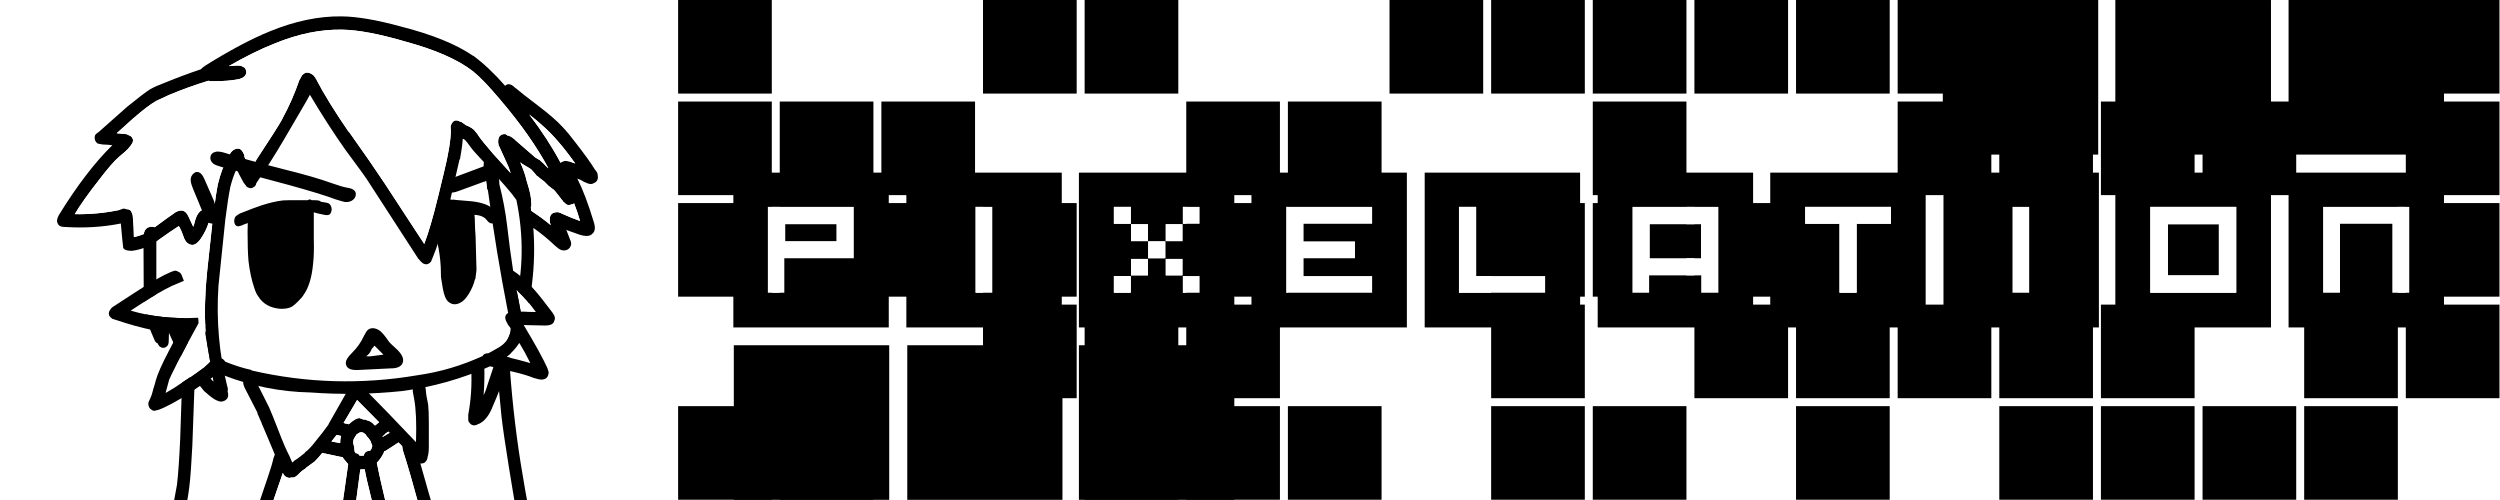 
<svg xmlns="http://www.w3.org/2000/svg" version="1.1" xmlns:xlink="http://www.w3.org/1999/xlink" preserveAspectRatio="none" x="0px" y="0px" width="600px" height="120px" viewBox="0 0 600 120">
<defs>
<filter id="Filter_1" x="-20%" y="-20%" width="140%" height="140%" color-interpolation-filters="sRGB">
<feColorMatrix in="SourceGraphic" type="matrix" values="1 0 0 0 0 0 1 0 0 0 0 0 1 0 0 0 0 0 0.5 0" result="result1"/>
</filter>

<g id="Layer3_0_FILL">
<path fill="#FFFFFF" stroke="none" d="
M 600 120
L 600 0 0 0 0 120 600 120 Z"/>
</g>

<g id="niijiok_0_Layer5_0_FILL">
<path fill="#000000" stroke="none" d="
M 71.55 71
L 71.05 55.85
Q 71.05 55.15 70.8 54.65 70.35 53.75 69.45 53.9 68.1 53.9 68.3 55.85
L 68.9 72.5
Q 69.2 78.5 69.55 81.35
L 69.55 81.4
Q 70 84.95 70.95 89.35 75.5 112.65 76.75 124.5 76.75 125.45 77.25 126 77.45 126.4 78.15 126.55 78.9 126.7 79.35 126.2 79.7 126 79.7 124.8
L 79.7 124.75
Q 77.1 105.1 73.65 88.65 72.45 82.25 72.25 81 71.85 77.65 71.55 71
M 1.9 53.35
Q 1 52.75 0.3 53.8
L 0.2 53.8
Q -0.25 54.35 -0.35 55.2
L -0.35 55.25
Q -1.25 67.8 -3.2 79.05 -4.15 84.9 -6.45 96.65
L -6.45 96.7
Q -9.25 112.9 -10.05 128.3 -10.05 130.2 -8.9 130.35
L -8.8 130.35
Q -7.9 130.45 -7.45 129.75 -7.15 129.25 -7.15 128.2 -6.95 116.3 -3.55 97.2 0.7 72.8 1.45 66.05
L 2.5 55.15
Q 2.7 53.8 1.95 53.4
L 1.9 53.35 Z"/>
</g>

<g id="niijiok_0_Layer4_0_FILL">
<path fill="#000000" stroke="none" d="
M 31.7 59.8
Q 31.65 59.8 31.55 59.85 26.35 65.1 20.1 71.7 19.9 65.5 20.5 62.3
L 20.8 60.65
Q 20.8 60.55 20.8 60.5 20.8 59.7 20.6 59.35 20.45 58.9 20.15 58.7 19.8 58.4 19.25 58.55 18.15 58.55 17.95 60.35
L 17.95 60.4
Q 17.9 61.4 17.45 63.5
L 17.45 63.55
Q 17.3 64.8 17.3 67.35
L 17.3 72.7
Q 17.3 74.25 17.6 75
L 17.55 74.95
Q 17.8 76.25 18.8 76.35
L 18.85 76.35
Q 19 76.35 19.15 76.35 15.45 89.5 12.2 100 8.9 110.05 6.15 115.05
L 6.2 115.05
Q 4.6 117.8 1.4 123.05 1.35 123.05 1.35 123.15 0.55 124.45 1.25 125.15 1.55 125.7 2.7 125.7
L 14.4 126.35
Q 16.3 126.45 16.95 125.65 17.75 125.7 18.7 125.85 19.95 126 22.55 126.2 25.75 126.7 32 128.15 37.7 129.25 41.95 128.35 44 127.85 46.25 126.7 46.299 126.7 46.3 126.75
L 46.3 126.7
Q 47 127.6 47.7 127.35 47.9 127.35 48.2 127.35 55.7 127.8 65.5 125.45
L 65.45 125.45
Q 66 125.35 66.25 125.15 66.5 125.1 66.75 124.95
L 70.45 123
Q 71.25 122.5 71.4 122 71.75 121.6 71.35 120.55
L 71.25 120.5
Q 69.55 116.45 64.9 108.55 60.35 100.95 58.55 96.7 57.8 94.95 55.75 89.15
L 52.35 79.1
Q 51.4 76.25 51.25 75.45
L 51.25 75.35
Q 51.05 74.75 50.9 74.4
L 52.85 69.75
Q 53.9 67.35 53.95 67.1
L 53.95 67.15 54.75 65.3 54.65 65.35
Q 56.6 61.6 57.5 59.8 57.8 59.15 57.8 58.7 57.8 57.75 57.15 57.5
L 57.1 57.45 57 57.45
Q 56.2 56.95 55.55 57.7 55.35 57.85 55 58.45 54.95 58.45 54.95 58.55
L 52.15 64.1
Q 51.45 65.7 50 69.45 48.7 72.85 47.75 74.65
L 47.1 76.15
Q 46.6 75.65 45.9 75.25 44.7 74.3 44.35 74.05
L 44.35 73.95
Q 43.25 73.15 42.05 71.55 40.4 69.55 39.15 67.8
L 39.2 67.8 35 60.4
Q 34.65 59.45 34.1 59.25 33.1 58.55 32.4 59.3
L 31.7 59.8
M 29.15 68
L 29 68.05 28.15 67.35
Q 30.55 64.95 32.95 62.5
L 35.9 67.5 35.25 67.7 35.25 67.65
Q 35 67.7 34.75 67.8
L 34.7 67.7 34.65 67.7
Q 34 67.1 33.4 66.75 32.9 66.45 32.4 66.45 32.25 66.45 32.2 66.55 31.85 66.6 31.65 66.75
L 31.55 66.75
Q 31.35 66.8 31 66.8 30.95 66.8 30.9 66.9 29.85 67.1 29.15 68
M 23.95 71.75
Q 24.05 71.9 24.35 72.05
L 26.65 73.55
Q 26.8 73.65 27 73.65 27.1 73.95 27.25 74.3
L 27.25 74.25
Q 27.75 75.25 28.65 76.2 27.4 82.55 23.8 96.35
L 21.35 105.25 21.3 105.25
Q 21.3 105.35 21.3 105.4 21.15 105.4 21 105.55
L 20.95 105.55
Q 20.25 106.05 20.45 107.15 20.45 107.3 20.6 107.35
L 21.05 108.1 21.05 108.2 21.3 108.75
Q 21.3 108.8 21.35 108.9
L 25.25 115.75 25.2 115.75
Q 26.5 118.2 27.05 119.7 27.2 120.35 27.45 120.75
L 27.55 120.75 27.55 120.85
Q 27.9 121.45 28.7 121.65 28.8 121.65 28.85 121.65 29.85 121.65 30.1 121.2 31.25 120.75 32.4 119.5
L 32.4 119.45
Q 33.6 117.8 34.3 117.1
L 34.3 117
Q 34.55 116.65 36.1 115.4
L 41.3 110.9 41.3 110.8
Q 41.85 110.25 42 109.85 42.05 109.65 42.05 109.45 42.15 108.95 41.85 108.25 37.9 96.35 36.8 89.85
L 34.9 76.5
Q 35.6 75.7 35.95 75.25 35.95 75.15 36 75.15
L 36.1 74.95
Q 36.3 74.95 36.6 74.9
L 40.55 74.05
Q 41.5 75.25 42.35 76.05
L 42.4 76.05
Q 42.85 76.4 44.1 77.3
L 44.15 77.4
Q 45.05 77.95 45.55 78.5 46.5 79.6 47.3 79.4 47.9 79.7 48.7 79.1 48.75 79.1 48.75 79.05 49 78.85 49.15 78.4
L 53.15 90.05
Q 54.65 94.75 56.1 98.15 57.85 102.15 62.3 109.55 66.6 116.85 68.35 120.85
L 65.5 122.35 65.45 122.45
Q 65.3 122.5 65.15 122.55 64.75 122.55 64.3 122.8
L 64.4 122.8
Q 56.9 124.85 48.9 124.6 48.95 124.25 48.9 123.95 48.8 123.4 48.4 123.15
L 47.35 116.6
Q 47 114.15 46.85 111.3
L 46.3 102.4
Q 46.3 100.95 45.35 100.8 44.5 100.4 43.75 101.45 43.65 101.5 43.65 101.65 43.55 101.9 43.55 102.9
L 43.55 102.95 44.25 113.65
Q 44.25 114.95 44.45 116.1
L 44.7 117.55
Q 45.25 120.2 45.75 123.7 42.55 125.55 38.95 125.9 36.6 126.05 30.3 124.85 23.95 123.55 16.75 122.65 17.3 118.9 17.8 114.25 18.45 107.65 18.8 105.75
L 18.8 105.7 19.05 103.45 19.05 103.4
Q 19.05 102.75 18.8 102.2 18.5 101.6 18.1 101.45 17.65 101.25 17.1 101.5 16.35 101.65 16.15 103.05
L 13.9 122.65 13.9 123.05
Q 13.7 123.25 13.7 123.55 8.75 123.35 4.75 123 10.8 113.8 15.35 99.5 16.7 95.25 19.15 86.65 21.5 78 22.9 73.7 23.1 73.05 23.1 72.6 23.5 72.15 23.95 71.75
M 26.85 69.95
L 27.4 70.45 27.35 70.55 25.85 69.65
Q 26 69.55 26.15 69.4 26.7 69.8 26.8 69.85
L 26.85 69.95
M 29.65 72.45
L 29.95 71.7 29.9 71.7
Q 30.25 71 30.9 70.35 30.9 70.3 30.95 70.2 31.1 69.95 31.45 69.75
L 31.35 69.8
Q 31.85 69.4 32.4 69.6 32.7 69.75 33.05 70 33.5 70.65 33.75 71.2
L 33.75 71.25
Q 33.8 71.55 33.8 71.7
L 33.85 71.7 33.65 72.5
Q 33.6 72.6 33.6 72.65
L 33.5 73.7
Q 33.45 73.85 33.25 74.1 32.7 74.1 32.4 74.65
L 32.25 74.65
Q 31.8 74.65 31.5 74.65 31.35 73.95 30.9 73.75 30.9 73.7 30.8 73.7 30.4 73.55 30.1 73.55 29.65 73 29.65 72.45
M 37.35 70.15
L 37.4 70.1
Q 37.85 70.7 38.55 71.55
L 36.65 71.9
Q 36.65 71.05 36.45 70.35
L 37.2 70.15
Q 37.25 70.15 37.35 70.15
M 30.75 80.25
Q 31.1 78.75 31.3 77.6 31.8 77.65 32.25 77.65 32.55 80 33.25 85.15
L 33.6 87.2
Q 34.15 91.5 34.9 94.95 35.55 97.8 37.9 105.2
L 39.1 109
Q 38.25 109.9 36.45 111.4
L 36.45 111.45
Q 34.4 113.05 33.5 113.95
L 29.4 118.05
Q 28.65 116.25 28.1 115.25 27.1 113.2 25.4 110.25
L 23.6 107.3
Q 23.8 106.95 23.95 106.35
L 23.95 106.45
Q 27.25 94.95 30.75 80.25 Z"/>

<path fill="#FFFFFF" stroke="none" d="
M 31.3 77.6
Q 31.1 78.75 30.75 80.25 27.25 94.95 23.95 106.45
L 23.95 106.35
Q 23.8 106.95 23.6 107.3
L 25.4 110.25
Q 27.1 113.2 28.1 115.25 28.65 116.25 29.4 118.05
L 33.5 113.95
Q 34.4 113.05 36.45 111.45
L 36.45 111.4
Q 38.25 109.9 39.1 109
L 37.9 105.2
Q 35.55 97.8 34.9 94.95 34.15 91.5 33.6 87.2
L 33.25 85.15
Q 32.55 80 32.25 77.65 31.8 77.65 31.3 77.6
M 37.4 70.1
L 37.35 70.15
Q 37.25 70.15 37.2 70.15
L 36.45 70.35
Q 36.65 71.05 36.65 71.9
L 38.55 71.55
Q 37.85 70.7 37.4 70.1
M 29.95 71.7
L 29.65 72.45
Q 29.65 73 30.1 73.55 30.4 73.55 30.8 73.7 30.9 73.7 30.9 73.75 31.35 73.95 31.5 74.65 31.8 74.65 32.25 74.65
L 32.4 74.65
Q 32.7 74.1 33.25 74.1 33.45 73.85 33.5 73.7
L 33.6 72.65
Q 33.6 72.6 33.65 72.5
L 33.85 71.7 33.8 71.7
Q 33.8 71.55 33.75 71.25
L 33.75 71.2
Q 33.5 70.65 33.05 70 32.7 69.75 32.4 69.6 31.85 69.4 31.35 69.8
L 31.45 69.75
Q 31.1 69.95 30.95 70.2 30.9 70.3 30.9 70.35 30.25 71 29.9 71.7
L 29.95 71.7
M 27.4 70.45
L 26.85 69.95 26.8 69.85
Q 26.7 69.8 26.15 69.4 26 69.55 25.85 69.65
L 27.35 70.55 27.4 70.45
M 24.35 72.05
Q 24.05 71.9 23.95 71.75 23.5 72.15 23.1 72.6 23.1 73.05 22.9 73.7 21.5 78 19.15 86.65 16.7 95.25 15.35 99.5 10.8 113.8 4.75 123 8.75 123.35 13.7 123.55 13.7 123.25 13.9 123.05
L 13.9 122.65 16.15 103.05
Q 16.35 101.65 17.1 101.5 17.65 101.25 18.1 101.45 18.5 101.6 18.8 102.2 19.05 102.75 19.05 103.4
L 19.05 103.45 18.8 105.7 18.8 105.75
Q 18.45 107.65 17.8 114.25 17.3 118.9 16.75 122.65 23.95 123.55 30.3 124.85 36.6 126.05 38.95 125.9 42.55 125.55 45.75 123.7 45.25 120.2 44.7 117.55
L 44.45 116.1
Q 44.25 114.95 44.25 113.65
L 43.55 102.95 43.55 102.9
Q 43.55 101.9 43.65 101.65 43.65 101.5 43.75 101.45 44.5 100.4 45.35 100.8 46.3 100.95 46.3 102.4
L 46.85 111.3
Q 47 114.15 47.35 116.6
L 48.4 123.15
Q 48.8 123.4 48.9 123.95 48.95 124.25 48.9 124.6 56.9 124.85 64.4 122.8
L 64.3 122.8
Q 64.75 122.55 65.15 122.55 65.3 122.5 65.45 122.45
L 65.5 122.35 68.35 120.85
Q 66.6 116.85 62.3 109.55 57.85 102.15 56.1 98.15 54.65 94.75 53.15 90.05
L 49.15 78.4
Q 49 78.85 48.75 79.05 48.75 79.1 48.7 79.1 47.9 79.7 47.3 79.4 46.5 79.6 45.55 78.5 45.05 77.95 44.15 77.4
L 44.1 77.3
Q 42.85 76.4 42.4 76.05
L 42.35 76.05
Q 41.5 75.25 40.55 74.05
L 36.6 74.9
Q 36.3 74.95 36.1 74.95
L 36 75.15
Q 35.95 75.15 35.95 75.25 35.6 75.7 34.9 76.5
L 36.8 89.85
Q 37.9 96.35 41.85 108.25 42.15 108.95 42.05 109.45 42.05 109.65 42 109.85 41.85 110.25 41.3 110.8
L 41.3 110.9 36.1 115.4
Q 34.55 116.65 34.3 117
L 34.3 117.1
Q 33.6 117.8 32.4 119.45
L 32.4 119.5
Q 31.25 120.75 30.1 121.2 29.85 121.65 28.85 121.65 28.8 121.65 28.7 121.65 27.9 121.45 27.55 120.85
L 27.55 120.75 27.45 120.75
Q 27.2 120.35 27.05 119.7 26.5 118.2 25.2 115.75
L 25.25 115.75 21.35 108.9
Q 21.3 108.8 21.3 108.75
L 21.05 108.2 21.05 108.1 20.6 107.35
Q 20.45 107.3 20.45 107.15 20.25 106.05 20.95 105.55
L 21 105.55
Q 21.15 105.4 21.3 105.4 21.3 105.35 21.3 105.25
L 21.35 105.25 23.8 96.35
Q 27.4 82.55 28.65 76.2 27.75 75.25 27.25 74.25
L 27.25 74.3
Q 27.1 73.95 27 73.65 26.8 73.65 26.65 73.55
L 24.35 72.05
M 29 68.05
L 29.15 68
Q 29.85 67.1 30.9 66.9 30.95 66.8 31 66.8 31.35 66.8 31.55 66.75
L 31.65 66.75
Q 31.85 66.6 32.2 66.55 32.25 66.45 32.4 66.45 32.9 66.45 33.4 66.75 34 67.1 34.65 67.7
L 34.7 67.7 34.75 67.8
Q 35 67.7 35.25 67.65
L 35.25 67.7 35.9 67.5 32.95 62.5
Q 30.55 64.95 28.15 67.35
L 29 68.05 Z"/>
</g>

<g id="niijiok_0_Layer3_0_FILL">
<path fill="#000000" stroke="none" d="
M 42.15 111.25
L 42.15 111.15 38.1 111.95
Q 38.05 111.95 37.95 112
L 32.9 114.1
Q 32.35 114.35 31.9 114.6 31.45 114.3 30.65 114.25
L 28.95 114.25
Q 28.65 114.25 28.45 114.25 25.75 113 24.25 112.2
L 24.35 112.2
Q 22.8 111.15 22 110.95 21.4 110.75 19.4 110.75
L 19.35 110.75
Q 17.8 111.05 17.8 111.8 17.65 112.15 18 113.1
L 19 122.15 19 122.25
Q 19.15 123.25 19.55 123.85
L 19.6 123.9
Q 20.3 124.75 21.65 124.75 22.2 124.75 23 124.5
L 22.95 124.6
Q 22.65 124.85 22.65 125.55 22.65 125.65 22.65 125.7
L 22.75 126.1
Q 22.8 126.35 23 126.55
L 23.3 126.75 23.35 126.8
Q 23.45 126.9 23.6 126.95
L 24.15 127.3
Q 24.2 127.3 24.25 127.35 25.2 127.65 26.2 127.8
L 28.8 128.3
Q 28.85 128.3 28.95 128.3
L 30.1 128.3
Q 30.3 128.3 30.6 128.3
L 31.65 128.3
Q 31.7 128.3 31.8 128.3
L 33.75 127.95
Q 34.3 128.35 35.2 127.85 35.9 127.45 35.9 126.55 35.9 126.45 35.9 126.4
L 35.75 125.9
Q 36.7 126.4 37.6 126.75
L 39.45 127.3 39.5 127.3
Q 40.6 127.6 43.65 127.45
L 43.75 127.45
Q 44.6 127.45 45 127.1
L 45.05 127.1
Q 45.6 126.6 45.85 125.55
L 46.15 123.55
Q 46.25 123 46.25 120.5
L 46.1 117.65
Q 45.9 115.25 45 112.55 44.9 112.55 44.9 112.5 44.5 111.6 44.3 111.5 43.55 110.8 42.15 111.25
M 42.65 114.25
L 42.55 114.15 43.3 118.45
Q 43.65 122.25 43.1 124.65 41.25 125 38.1 123.9
L 36 123
Q 35.4 122.55 33.8 121.4
L 33.45 121
Q 33.5 120.75 33.5 120.65 33.85 118.7 33.5 116.95 33.8 116.75 34.2 116.65
L 34.3 116.6 36.8 115.55 36.8 115.6
Q 38.55 114.95 38.95 114.8 39.9 114.5 42.3 114 42.4 113.981 42.4 113.9 42.5 113.95 42.55 114
L 42.65 114.25
M 26.35 116.6
L 26.5 116.8
Q 25.95 118.1 26.1 119.95
L 26.1 120.05
Q 24.6 120.75 23.95 121.1
L 24 121.1
Q 22.75 121.6 21.85 121.9
L 21.05 116.25
Q 20.95 114.95 20.85 113.6 21.05 113.6 21.35 113.75 21.65 113.8 22.4 114.3 24.15 115.4 26.1 116.2 26.15 116.4 26.3 116.55
L 26.35 116.6
M 29.2 117.8
Q 29.3 117.8 29.4 117.85 30.25 118.05 30.65 117.7
L 30.65 117.65
Q 30.75 117.55 30.8 117.55 30.8 117.45 30.8 117.35
L 30.8 117.2 30.9 117.2
Q 31.05 117.2 30.95 117.15
L 30.75 117.2 30.65 117.2
Q 30.45 117.15 30.3 117.1
L 31.3 116.3
Q 31.3 116.55 31.3 116.75
L 31.3 116.8
Q 31.9 116.6 33.1 116.2
L 31.25 117
Q 31.15 117.3 30.8 117.55 30.95 118.6 30.8 119.7 30.2 119.65 29.75 120.05 29.55 120 29.5 120
L 28.85 119.7
Q 28.8 118.7 29.15 117.7
L 29.2 117.8
M 31.8 124.3
L 31.9 123.75
Q 32.25 124.45 32.55 125.2
L 31.7 125.45
Q 31.7 124.95 31.8 124.3
M 28.95 126.05
L 28.65 126.4 28.25 125.3 28.95 125.45
Q 28.85 125.7 28.85 126.05
L 28.95 126.05 Z"/>

<path fill="#FFFFFF" stroke="none" d="
M 28.65 126.4
L 28.95 126.05 28.85 126.05
Q 28.85 125.7 28.95 125.45
L 28.25 125.3 28.65 126.4
M 31.9 123.75
L 31.8 124.3
Q 31.7 124.95 31.7 125.45
L 32.55 125.2
Q 32.25 124.45 31.9 123.75
M 29.4 117.85
Q 29.3 117.8 29.2 117.8
L 29.15 117.7
Q 28.8 118.7 28.85 119.7
L 29.5 120
Q 29.55 120 29.75 120.05 30.2 119.65 30.8 119.7 30.95 118.6 30.8 117.55 30.75 117.55 30.65 117.65
L 30.65 117.7
Q 30.25 118.05 29.4 117.85
M 26.5 116.8
L 26.35 116.6 26.3 116.55
Q 26.15 116.4 26.1 116.2 24.15 115.4 22.4 114.3 21.65 113.8 21.35 113.75 21.05 113.6 20.85 113.6 20.95 114.95 21.05 116.25
L 21.85 121.9
Q 22.75 121.6 24 121.1
L 23.95 121.1
Q 24.6 120.75 26.1 120.05
L 26.1 119.95
Q 25.95 118.1 26.5 116.8
M 42.55 114.15
L 42.65 114.25 42.55 114
Q 42.5 113.95 42.4 113.9 42.4 113.981 42.3 114 39.9 114.5 38.95 114.8 38.55 114.95 36.8 115.6
L 36.8 115.55 34.3 116.6 34.2 116.65
Q 33.8 116.75 33.5 116.95 33.85 118.7 33.5 120.65 33.5 120.75 33.45 121
L 33.8 121.4
Q 35.4 122.55 36 123
L 38.1 123.9
Q 41.25 125 43.1 124.65 43.65 122.25 43.3 118.45
L 42.55 114.15 Z"/>
</g>

<g id="niijiok_0_Layer2_0_FILL">
<path fill="#000000" stroke="none" d="
M 7.65 -12.6
L 7.6 -12.6
Q 4.25 -10.15 0.65 -6.05 -0.25 -6.95 -1.6 -5.55
L -1.65 -5.55
Q -2.85 -4.5 -6.75 -1.55 -10.15 1.05 -11.8 2.85 -13.15 4.25 -14.6 6.2 -17.65 10.1 -18.95 12.25 -19.55 12.85 -19.55 13.5 -19.75 14.8 -18.65 15.2 -18 15.65 -16.7 14.95
L -16.6 14.95
Q -15.9 14.45 -15.1 14.2 -16.9 17.75 -18.65 23.55 -19.3 25.45 -18.4 26.2 -17.65 27.1 -15.5 26.4
L -12.7 25.4 -13.4 27.2 -13.4 27.25
Q -14.05 28.45 -13.5 29.15
L -13.5 29.2
Q -12.8 30.15 -11.45 29.75
L -11.55 29.75
Q -11 29.55 -10.2 28.8 -8 26.7 -5.5 24.95 -6.4 37.05 -2.65 48.75
L -2.7 48.65
Q -2.5 49.45 -2.1 49.85 -2.1 49.9 -2 49.9 -2 50 -1.95 50 -1.5 50.45 -1.05 50.55 0.55 57.55 3.3 63.75 4.45 66.8 6.35 67.7
L 6.4 67.7
Q 6.7 67.85 6.95 67.95 7.05 68 7.15 68 8.05 68.2 8.65 67.15 8.7 66.95 8.7 66.8
L 8.7 65.85
Q 8.7 65.75 8.7 65.7 7.8 60.85 8.05 55.95
L 8.05 55.9
Q 8.05 54.7 7.8 54.3
L 7.8 54.35
Q 7.5 53.75 6.8 53.6 6.05 53.35 5.55 54 5.5 54.1 5.5 54.25
L 5.3 54.85
Q 5.2 54.9 5.2 55.05 5.1 58.25 5.35 61.45 4.8 60.35 4.4 58.9 3.05 55 2.15 51.8 2.1 51.6 1.95 51.45
L 1.4 50.95 0.65 50.05
Q 0.65 50 0.55 50 0.2 49.65 0.15 49.45
L 0.15 49.35 -0.5 47.85 -0.5 47.95 -0.75 46.8 -0.75 46.85
Q -0.95 45.35 -0.75 44
L -0.5 42.55
Q -0.4 42.2 -0.55 42 -0.75 41.8 -1.05 41.7 -1.3 41.65 -1.5 41.8 -4.25 30.5 -1.8 18.85 -0.95 17.6 0.55 15.9
L 5 10.9
Q 7.6 8.15 8.05 7.5 9.05 6.1 9.45 5.7
L 9.55 5.7
Q 9.6 5.55 9.9 5.5 10 7.25 10.5 9.95
L 10.6 10 13 20.45
Q 15.05 28.15 16.55 31.65 16.65 31.7 16.65 31.85 16.7 32.2 16.95 32.45 17.6 33.1 18.35 32.8 18.85 32.6 19.5 31.75
L 19.55 31.75 30.4 15
Q 31 13.95 35.55 7.85 39.55 2.15 43.25 -4.1 43.6 -3.4 44.1 -2.55
L 48.95 5.75
Q 51.75 10.5 54.75 14.9 54.8 15 54.95 15.2 55 15.8 55.55 16.05 56.1 16.55 57 16 57.1 15.85 57.15 15.8
L 57.65 15.15 57.7 15.1
Q 58.7 13.3 59.25 12.1 60.1 13.9 60.7 16.35
L 60.65 16.25
Q 61.1 18.4 61.7 23.1
L 63.2 37.6
Q 63.95 48.95 61.25 59.65 61.2 59.65 61.2 59.7 61.1 60.3 61.2 60.7
L 61.2 60.75
Q 61.1 60.9 61.1 61.05
L 61.1 61.2
Q 61 61.95 61.45 62.35 61.75 62.7 62.5 62.85
L 62.6 62.85
Q 63.15 62.85 64.05 62.35 65.15 61.65 66.2 60.65
L 66.25 60.65 67.3 59.35
Q 70 56.05 71.9 52.2
L 73.1 49.85
Q 73.55 48.8 74 47.85 74 48.65 74.05 49.65 74.05 50.6 74.6 50.9 75.05 51.25 75.65 51.05 75.7 50.95 75.85 50.95 76.05 50.8 76.15 50.7 76.35 50.35 76.55 50.05
L 76.65 50.05
Q 76.7 50 76.75 50 76.9 49.85 77.05 49.65 79 45.35 79.15 43.05
L 79.5 40.1 79.55 29.35
Q 80.85 29.8 82.05 29.95
L 82.1 29.95
Q 83.35 29.95 83.8 29.55 84 29.35 84 29.15 84.15 27.95 84.5 24
L 84.55 24
Q 90.3 25.15 96.65 24.75
L 96.7 24.75
Q 98.05 24.75 98.3 23.9 98.65 23.35 98.05 22.2 92.15 12.6 86.35 6.9 87.2 6.8 88.45 6.75
L 88.5 6.75 89.3 6.6
Q 89.4 6.6 89.55 6.55 90.3 6 90.2 5.15 90.2 4.6 89.7 4.3 89.55 4.15 89.35 4.05
L 83.15 -1.45
Q 79.4 -4.5 78.1 -5.3 76.75 -6.05 74.95 -6.7 70.8 -8.4 67.05 -9.65 66.75 -10 66.2 -10.35
L 66.25 -10.35
Q 58 -15.5 51.95 -17.95 43.75 -21.3 36.35 -21.2 31.3 -21.15 23.45 -19 13.2 -16.4 7.65 -12.6
M 1.75 -3.05
Q 5.45 -7.45 7.65 -9.2 12.5 -13 22.4 -15.7 30.95 -18.2 36.15 -18.3 43.2 -18.45 50.9 -15.3 55.54 -13.472 60.95 -10.35 60.288 -10.378 59.55 -10.45 58.35 -10.55 57.85 -10.2 57.3 -10 57.15 -9.3 57.05 -8.65 57.45 -8.2 57.9 -7.65 59.05 -7.45 61.05 -7.05 64.45 -7.05 65.009 -7.05 65.4 -7.15 69.782 -5.811 74 -4.05
L 76.9 -2.7 76.85 -2.7
Q 78.5 -1.8 81.85 1.1
L 85.4 4.3 83.7 4.45
Q 83 4.5 82.75 4.75 82.35 4.85 82.05 5.2
L 82.05 5.3
Q 81.5 5.9 82.35 7 82.8 7.65 83.6 8.35 84 8.7 84.9 9.45 86.5 10.85 89.2 14.4 92.85 19.05 94.55 21.95 89.7 22.05 84.85 21.05 84.7 20.95 84.55 20.85
L 84.55 20.95
Q 84.05 20.65 83.8 20.7 83.5 20.7 83.35 20.85 82.8 20.85 82.55 21.05 82.2 21.15 81.9 22.25
L 81.9 22.3
Q 81.65 24.95 81.65 26.95 80.6 26.75 79.5 26.3 79.35 25.5 79.05 25.25
L 79 25.15
Q 78.5 24.7 77.8 24.7 77.4 24.7 77.1 24.8 74.2 22.65 72.65 21.6
L 72.6 21.55
Q 71.5 20.95 70.85 21.25
L 70.8 21.25
Q 70.15 21.55 69.75 22.45
L 68.7 24.7
Q 68.5 24.25 68.35 23.55 67.8 21.4 66.55 20.95 65.55 20.5 64.45 21 64.3 21.05 64.2 21.15 63.75 17.5 63.35 15.5 62.45 11.75 60.9 9.1
L 60.9 9.2
Q 60.45 8.2 59.75 7.85 58.55 7.3 58 8.25 57.9 8.25 57.9 8.4 57.85 8.4 57.85 8.5 57.65 8.75 57.5 9.3
L 57.6 9.25
Q 57.3 10.1 56.45 11.55 56.35 11.75 56.2 11.95
L 54.95 10.2 55 10.2
Q 50.35 3.15 49.3 1.25
L 49.3 1.2
Q 47.1 -2.8 45.55 -7.3
L 45.5 -7.35 45.05 -8.2
Q 45 -8.35 44.9 -8.4 44.25 -9.1 43.55 -8.9 43.2 -8.85 42.75 -8.55 42.4 -8.4 41.85 -7.45 41.8 -7.45 41.8 -7.35 39.3 -2.55 34.75 4.05
L 34.75 3.95
Q 29.5 11.35 27 15.15
L 18.3 28.45
Q 16.9 24.8 15.25 18
L 14.05 13.05
Q 12.5 6.8 12.5 3.6
L 12.5 3.55
Q 12.65 2.9 12.4 2.35 11.85 1.2 10.85 1.6
L 10.8 1.6
Q 10.65 1.6 10.6 1.75
L 10.5 1.75
Q 10.35 1.75 10.25 1.8 9.75 2.15 9.45 2.35 9.4 2.35 9.4 2.45 8.05 3 7.6 3.45 7.5 3.45 7.45 3.55
L 6.6 4.6 6.6 4.65
Q 5.65 6.05 3.3 8.75
L -0.55 13
Q -0.35 12.3 0 11.45
L 1.95 7.15 2 7.15
Q 2.25 6.4 2.15 5.75
L 2.15 5.7
Q 2 5 1.7 4.8 1.25 4.4 0.55 4.5 0.5 4.5 0.45 4.6 0.2 4.65 0.15 4.8 -0.15 4.8 -0.4 4.95 -0.6 5 -1.45 5.65
L -1.45 5.7 -5.95 9.6 -6.8 10.1
Q -6.9 10.1 -6.9 10.15 -7.5 10.65 -8.55 11.75
L -8.8 11.95
Q -4.95 4.8 1.75 -3.05
M -3.1 11
Q -2.85 10.75 -2.65 10.65 -3.7 13.05 -4 14.55
L -4.45 16.05
Q -5.05 18.15 -5.05 19.4 -5.15 20 -4.95 20.5 -5 20.85 -5.05 21.25 -5.2 21.25 -5.3 21.4 -7.45 22.8 -9.3 24.35 -9.1 23.8 -9.1 23.55 -8.9 21.75 -10.35 21.55 -11 21.4 -11.75 21.85 -13.75 22.75 -15.7 23.45 -15.1 21.4 -14.4 19.6 -14.2 19.75 -13.9 19.8 -13.6 19.95 -13.25 19.95 -13.2 19.95 -13.05 19.95 -12.7 19.9 -12 19.2 -11.95 19.2 -11.95 19.1
L -10.65 17.45
Q -10.2 16.8 -9.8 16.5
L -9.75 16.5 -8.75 15.7
Q -8.7 15.7 -8.7 15.65
L -7.85 14.8
Q -6.8 14.05 -6.4 13.65
L -6.3 13.65
Q -5.5 12.65 -5 12.15 -4.65 11.9 -3.1 11
M -7.35 2.5
Q -6.4 1.6 -4.6 0.2 -8.75 5.65 -11.45 10.75 -11.75 10.45 -12.25 10.35 -12.3 10.3 -12.45 10.3 -12.6 10.3 -13.4 10.45 -13.5 10.45 -13.5 10.5
L -14.65 10.9
Q -10.7 5.35 -7.35 2.5
M 65.15 23.9
L 65.35 23.85
Q 65.9 25.6 67.05 27.3 68.35 29.15 69.55 28.5 70.25 28.25 70.7 27.2 71.35 25.3 71.85 24.55 73.5 25.6 76.3 27.6
L 76.35 27.65
Q 76.5 27.75 76.7 27.9
L 76.7 39.4
Q 76.7 39.5 76.7 39.55 76.15 38.95 75.45 39.05 75.4 39.05 75.4 39.15 74.95 39.2 74.75 39.55 74.25 39.85 73.8 41.1 73.15 42.85 71.05 47.4 68.9 52 67.75 53.95 67.4 54.45 65.2 57.35 64.75 58 64.3 58.45 65.5 53.4 65.9 49 66.35 44.35 66 38.65 65.8 35.1 65 28.25
L 64.55 24.05
Q 64.75 24.05 65 24 65.1 24 65.15 23.9 Z"/>

<path fill="#FFFFFF" stroke="none" d="
M 65.35 23.85
L 65.15 23.9
Q 65.1 24 65 24 64.75 24.05 64.55 24.05
L 65 28.25
Q 65.8 35.1 66 38.65 66.35 44.35 65.9 49 65.5 53.4 64.3 58.45 64.75 58 65.2 57.35 67.4 54.45 67.75 53.95 68.9 52 71.05 47.4 73.15 42.85 73.8 41.1 74.25 39.85 74.75 39.55 74.95 39.2 75.4 39.15 75.4 39.05 75.45 39.05 76.15 38.95 76.7 39.55 76.7 39.5 76.7 39.4
L 76.7 27.9
Q 76.5 27.75 76.35 27.65
L 76.3 27.6
Q 73.5 25.6 71.85 24.55 71.35 25.3 70.7 27.2 70.25 28.25 69.55 28.5 68.35 29.15 67.05 27.3 65.9 25.6 65.35 23.85
M -4.6 0.2
Q -6.4 1.6 -7.35 2.5 -10.7 5.35 -14.65 10.9
L -13.5 10.5
Q -13.5 10.45 -13.4 10.45 -12.6 10.3 -12.45 10.3 -12.3 10.3 -12.25 10.35 -11.75 10.45 -11.45 10.75 -8.75 5.65 -4.6 0.2
M -2.65 10.65
Q -2.85 10.75 -3.1 11 -4.65 11.9 -5 12.15 -5.5 12.65 -6.3 13.65
L -6.4 13.65
Q -6.8 14.05 -7.85 14.8
L -8.7 15.65
Q -8.7 15.7 -8.75 15.7
L -9.75 16.5 -9.8 16.5
Q -10.2 16.8 -10.65 17.45
L -11.95 19.1
Q -11.95 19.2 -12 19.2 -12.7 19.9 -13.05 19.95 -13.2 19.95 -13.25 19.95 -13.6 19.95 -13.9 19.8 -14.2 19.75 -14.4 19.6 -15.1 21.4 -15.7 23.45 -13.75 22.75 -11.75 21.85 -11 21.4 -10.35 21.55 -8.9 21.75 -9.1 23.55 -9.1 23.8 -9.3 24.35 -7.45 22.8 -5.3 21.4 -5.2 21.25 -5.05 21.25 -5 20.85 -4.95 20.5 -5.15 20 -5.05 19.4 -5.05 18.15 -4.45 16.05
L -4 14.55
Q -3.7 13.05 -2.65 10.65
M 7.65 -9.2
Q 5.45 -7.45 1.75 -3.05 -4.95 4.8 -8.8 11.95
L -8.55 11.75
Q -7.5 10.65 -6.9 10.15 -6.9 10.1 -6.8 10.1
L -5.95 9.6 -1.45 5.7 -1.45 5.65
Q -0.6 5 -0.4 4.95 -0.15 4.8 0.15 4.8 0.2 4.65 0.45 4.6 0.5 4.5 0.55 4.5 1.25 4.4 1.7 4.8 2 5 2.15 5.7
L 2.15 5.75
Q 2.25 6.4 2 7.15
L 1.95 7.15 0 11.45
Q -0.35 12.3 -0.55 13
L 3.3 8.75
Q 5.65 6.05 6.6 4.65
L 6.6 4.6 7.45 3.55
Q 7.5 3.45 7.6 3.45 8.05 3 9.4 2.45 9.4 2.35 9.45 2.35 9.75 2.15 10.25 1.8 10.35 1.75 10.5 1.75
L 10.6 1.75
Q 10.65 1.6 10.8 1.6
L 10.85 1.6
Q 11.85 1.2 12.4 2.35 12.65 2.9 12.5 3.55
L 12.5 3.6
Q 12.5 6.8 14.05 13.05
L 15.25 18
Q 16.9 24.8 18.3 28.45
L 27 15.15
Q 29.5 11.35 34.75 3.95
L 34.75 4.05
Q 39.3 -2.55 41.8 -7.35 41.8 -7.45 41.85 -7.45 42.4 -8.4 42.75 -8.55 43.2 -8.85 43.55 -8.9 44.25 -9.1 44.9 -8.4 45 -8.35 45.05 -8.2
L 45.5 -7.35 45.55 -7.3
Q 47.1 -2.8 49.3 1.2
L 49.3 1.25
Q 50.35 3.15 55 10.2
L 54.95 10.2 56.2 11.95
Q 56.35 11.75 56.45 11.55 57.3 10.1 57.6 9.25
L 57.5 9.3
Q 57.65 8.75 57.85 8.5 57.85 8.4 57.9 8.4 57.9 8.25 58 8.25 58.55 7.3 59.75 7.85 60.45 8.2 60.9 9.2
L 60.9 9.1
Q 62.45 11.75 63.35 15.5 63.75 17.5 64.2 21.15 64.3 21.05 64.45 21 65.55 20.5 66.55 20.95 67.8 21.4 68.35 23.55 68.5 24.25 68.7 24.7
L 69.75 22.45
Q 70.15 21.55 70.8 21.25
L 70.85 21.25
Q 71.5 20.95 72.6 21.55
L 72.65 21.6
Q 74.2 22.65 77.1 24.8 77.4 24.7 77.8 24.7 78.5 24.7 79 25.15
L 79.05 25.25
Q 79.35 25.5 79.5 26.3 80.6 26.75 81.65 26.95 81.65 24.95 81.9 22.3
L 81.9 22.25
Q 82.2 21.15 82.55 21.05 82.8 20.85 83.35 20.85 83.5 20.7 83.8 20.7 84.05 20.65 84.55 20.95
L 84.55 20.85
Q 84.7 20.95 84.85 21.05 89.7 22.05 94.55 21.95 92.85 19.05 89.2 14.4 86.5 10.85 84.9 9.45 84 8.7 83.6 8.35 82.8 7.65 82.35 7 81.5 5.9 82.05 5.3
L 82.05 5.2
Q 82.35 4.85 82.75 4.75 83 4.5 83.7 4.45
L 85.4 4.3 81.85 1.1
Q 78.5 -1.8 76.85 -2.7
L 76.9 -2.7 74 -4.05
Q 69.782 -5.811 65.4 -7.15 65.009 -7.05 64.45 -7.05 61.05 -7.05 59.05 -7.45 57.9 -7.65 57.45 -8.2 57.05 -8.65 57.15 -9.3 57.3 -10 57.85 -10.2 58.35 -10.55 59.55 -10.45 60.288 -10.378 60.95 -10.35 55.54 -13.472 50.9 -15.3 43.2 -18.45 36.15 -18.3 30.95 -18.2 22.4 -15.7 12.5 -13 7.65 -9.2 Z"/>
</g>

<g id="niijiok_0_Layer1_0_FILL">
<path fill="#FFFFFF" stroke="none" d="
M 70.75 36.5
L 66.45 34.7
Q 69.112 38.814 69.4 40.1 69.283 40.41 67.9 38.2 66.151 40.832 67.8 44.1 67.471 44.257 67.1 44.35
L 67.05 44.4 67 44.4
Q 66.858 44.453 66.7 44.5 66.842 44.51 66.95 44.5 66.374 46.344 66.05 46 66.218 46.834 66.2 47.25
L 65 54.15
Q 66.05 55.1 66.45 55.5 67.6 56.4 69.3 57.55
L 69.4 57.55 72.85 59.85
Q 73.9 60.45 74.7 60.95 74.7 60.85 74.7 60.8 74.1 58.6 74 58.25
L 74 58.15
Q 73.75 57.55 72.15 54.35 70.389 50.871 67.55 45.75 67.234 45.582 67.05 46 66.895 46.346 67 44.5 67.106 44.523 67.15 44.5 67.41 44.542 67.65 44.55 75.695 44.982 82.35 43
L 80.05 41.5
Q 76.2 38.95 73.35 37.6
L 70.75 36.5
M -2.45 50.05
Q -3.75 52.2 -4.85 54.45 -2.45 53.75 0.35 53.1 -1.3 51.8 -2.45 50.05
M -2.75 43.25
Q -2.3 40.9 -1.85 38.5 -4.25 40.75 -6.05 43.3
L -2.75 43.25 Z"/>

<path fill="#000000" stroke="none" d="
M 85.8 41.9
L 81.65 39.2
Q 76.3 35.7 73.65 34.6 73.3 34.45 73.1 34.4 72.45 34.1 71.85 34.6
L 71.75 34.6
Q 71.2 35 71.05 35.8
L 71.05 35.7 70.75 36.5 73.35 37.6
Q 76.2 38.95 80.05 41.5
L 82.35 43
Q 75.695 44.982 67.65 44.55 67.543 44.822 67.55 45.75 70.389 50.871 72.15 54.35 73.75 57.55 74 58.15
L 74 58.25
Q 74.1 58.6 74.7 60.8 74.7 60.85 74.7 60.95 73.9 60.45 72.85 59.85
L 69.4 57.55 69.3 57.55
Q 67.6 56.4 66.45 55.5 66.05 55.1 65 54.15
L 66.2 47.25
Q 64.776 50.864 63.2 53.45 63.15 53.35 63.05 53.35 62.3 53.35 61.9 53.9 61.781 54.029 61.7 54.15 58.73 55.354 56 55.95
L 56 56.05
Q 38.05 60.2 19.8 57.1 12.4 56.05 5.55 52.9 5.3 52.3 4.3 52.3 3.4 51.8 2.5 51.3 -0.55 49.7 -0.55 46.85 -0.2 46.35 0.15 45.9
L 0.1 45.9
Q 1.1 44.35 0.2 43.65 0.15 43.6 0 43.5 2.6 30.25 4.4 16.8 4.45 16.6 4.6 16.4 4.6 16.35 4.6 16.25
L 4.65 15.5
Q 4.75 14.75 5 13.55 5.3 12.05 5.35 11.45
L 5.35 11.4
Q 5.35 10.55 5.15 10.2 4.6 9.05 3.6 9.45 2.8 9.75 2.65 10.45
L 2.5 11.05 2.5 11.1
Q 2.45 11.7 2.15 13.3 1.9 14.6 1.9 15.5 0.75 19.95 0.2 24.6 -0.35 29.5 -1.1 34.35
L -1.15 34.35
Q -1.25 34.35 -1.25 34.4 -4.15 36.3 -7.5 40.6
L -9.65 43.4
Q -10.5 44.5 -10.05 45.25 -9.85 46.25 -8.05 46.25
L -3.4 46.15
Q -7.15 52.4 -8.6 55.6
L -8.6 55.7
Q -8.95 56.45 -8.8 56.8 -8.6 58.05 -7.2 58.05 -6.8 58.05 -5.85 57.75
L -5.75 57.75
Q -3.95 57 -0.95 56.3
L -0.9 56.3
Q 3.4 55.25 3.95 55.15 13.2 59.25 23.15 60.55 33.15 61.6 43.2 60.85
L 43.25 60.85
Q 52.9 60.65 62.1 57.1 62.68 56.864 63.05 56.5 63.53 56.853 64.75 57.75
L 64.8 57.75 69.25 60.8 69.25 60.85
Q 74 63.85 76.3 64.65 76.55 64.7 76.75 64.75 77.4 65.05 77.95 64.5
L 78 64.5
Q 78.5 64.05 78.5 63.25 78.5 63.1 78.45 62.95
L 78.1 62.2
Q 77.75 61.5 77.45 60.25
L 77.45 60.2
Q 76.9 58.5 76.85 58.1
L 76.85 58.15
Q 76.3 56.15 74 51.75
L 71.95 47.85
Q 74.55 47.8 77.75 47.2 81.2 46.5 85.65 45
L 85.75 45
Q 85.8 44.95 85.95 44.9 86.2 44.8 86.45 44.75 86.45 44.65 86.5 44.65 87.05 44.25 87.1 43.85 87.2 43.35 86.85 42.85 86.5 42.25 85.85 41.95
L 85.8 41.9
M -1.85 38.5
Q -2.3 40.9 -2.75 43.25
L -6.05 43.3
Q -4.25 40.75 -1.85 38.5
M -4.85 54.45
Q -3.75 52.2 -2.45 50.05 -1.3 51.8 0.35 53.1 -2.45 53.75 -4.85 54.45
M 67.05 44.4
Q 67.046 44.348 67.05 44.3 67.034 44.352 67 44.4
L 67.05 44.4 Z"/>
</g>

<g id="niijiok_0_Layer0_0_FILL">
<path fill="#000000" stroke="none" d="
M 31.45 48.5
Q 30.95 47.5 30.6 47.2 30.05 46.75 29.25 46.85 28.45 47 27.85 47.5 27.1 48.15 25.95 49.85 25.65 50.2 24.7 51.05 23.9 51.75 23.55 52.25 22.55 53.55 23.1 54.6 23.65 55.6 25.6 55.6 28.1 55.75 32.75 55.95 34.75 56.05 35.25 55.1 35.65 54.35 35.1 53.45 34.8 52.95 34 52.15 32.35 50.5 31.45 48.5
M 29 50.8
Q 29.15 50.65 29.25 50.7 29.35 50.75 29.35 50.95
L 29.65 51.2 29.9 51.65
Q 30.15 52.35 30.95 52.95 30.2 53.05 29.1 52.85 27.4 52.6 27.2 52.6
L 29 50.8
M 63.6 8.3
Q 62.85 8.25 61.75 8.6
L 58.45 9.6
Q 55.9 10.4 48.6 12.25 42.35 13.8 38.75 15.1 36.2 16 35.25 16.15 33.85 16.35 33.45 16.9 33.15 17.3 33.25 17.85 33.35 18.35 33.7 18.7 34.4 19.4 35.6 19.3 35.95 19.25 37.55 18.75 40.9 17.5 47.8 15.6
L 62.7 11.6
Q 63.8 11.3 64.3 10.95 65.1 10.3 64.95 9.45 64.8 8.5 63.6 8.3
M 43.6 18.85
Q 43.3 18.65 43.05 18.8 42.95 18.85 42.85 18.9
L 42.25 18.9
Q 41.4 18.9 41 19.1 40.95 19.15 40.85 19.25
L 39.9 19.4
Q 39.2 19.5 38.95 19.75 38.5 20.25 38.5 20.95 38.55 21.7 39 22.05 39.45 22.25 40.1 22.1
L 41.5 21.8
Q 41.95 21.7 42.4 21.55
L 42.4 27.35
Q 42.3 30.6 42.55 32.75 42.95 37.15 44.55 39.45 44.95 40.15 45.8 40.95 46.6 41.8 47.3 42.2 48.2 42.65 49.7 42.6 53 42.35 54.55 39.85 55 39.25 55.35 38.15 56.25 35.6 56.65 32.15 56.85 29.75 56.85 25.75 56.85 24.65 56.8 23.9 57.45 24.1 58.1 24.4 58.85 24.7 59.2 24.55 59.65 24.35 59.75 23.65 59.8 22.95 59.5 22.5 59.3 22.25 58.5 21.8 55.25 20.5 53.85 20.05 51.25 19.2 49.1 18.95 48.3 18.9 45.6 18.9
L 43.7 18.9
Q 43.65 18.85 43.6 18.85
M 3.3 10.95
Q 2.4 10.95 2 11.5 1.4 12.45 2.3 13.45 2.75 13.9 4.1 14.45
L 10.95 16.95
Q 12.05 17.35 12.6 17.2 13.25 17 13.5 16.25 13.7 15.5 13.3 14.95 12.95 14.45 11.7 13.9
L 4.75 11.3
Q 3.7 10.95 3.3 10.95
M 3.2 20.9
L 3.2 21
Q 2.45 21.7 2.45 22.4 2.35 23.1 2.75 23.65
L 2.8 23.65
Q 3.25 24.1 3.8 23.95
L 3.75 23.95
Q 4.2 23.85 4.65 23.25 5.45 22.2 7.35 22.1 7.25 22.75 7.25 23.75 7.25 24.8 7.1 26.8
L 6.9 34.15 7.15 36.1 7.25 36.2
Q 7.55 37.6 8.55 39.3 9.45 40.75 10.3 41.2 11.85 42.1 13.05 41.05 13.85 40.4 14.25 38.15
L 14.65 35.7 14.7 33.5
Q 14.85 30.7 15.4 28.35
L 15.4 28.3 15.55 27.3
Q 15.55 27.25 15.55 27.2 15.55 26.4 15.1 26.05 13.95 22.05 13.8 20.7 13.65 19.6 13.35 19.25 13.5 19.3 13.65 19.3 14.45 19.4 14.95 18.75
L 12.3 18.75
Q 12.439 18.83 12.55 18.9 12.1 18.7 11.45 18.85
L 7.9 19.15
Q 4.5 19.55 3.2 20.9
M 12.85 19
L 12.8 19
Q 12.759 18.959 12.7 18.95 12.766 18.958 12.85 19
M 69.25 14.2
Q 69.15 13.6 68.75 13.2 68.3 12.7 67.75 12.75 66.85 12.85 66.2 14.45
L 64.25 18.9
Q 63.8 20.2 63.75 20.55 63.65 21.6 64.3 22.15 64.65 22.45 65.15 22.5 65.7 22.5 66.05 22.2 66.45 21.9 66.85 21
L 68.75 16.4
Q 69.35 15 69.25 14.2 Z"/>
</g>

<g id="bits_0_Layer0_0_FILL">
<path fill="#000000" stroke="none" d="
M 41.7 86.8
L 21.7 86.8 21.7 106.8 41.7 106.8 41.7 86.8
M 21.7 43.4
L 21.7 63.4 41.7 63.4 41.7 43.4 21.7 43.4
M 20 86.8
L 0 86.8 0 106.8 20 106.8 20 86.8
M 20 43.4
L 0 43.4 0 63.4 20 63.4 20 43.4
M 20 0
L 0 0 0 20 20 20 20 0
M 20 21.7
L 0 21.7 0 41.7 20 41.7 20 21.7
M 43.4 21.7
L 43.4 41.7 63.4 41.7 63.4 21.7 43.4 21.7
M 41.7 41.7
L 41.7 21.7 21.7 21.7 21.7 41.7 41.7 41.7
M 63.4 43.4
L 43.4 43.4 43.4 63.4 63.4 63.4 63.4 43.4
M 128.5 86.8
L 108.5 86.8 108.5 106.8 128.5 106.8 128.5 86.8
M 108.5 43.4
L 108.5 63.4 128.5 63.4 128.5 43.4 108.5 43.4
M 85.1 63.4
L 85.1 43.4 65.1 43.4 65.1 63.4 85.1 63.4
M 150.2 86.8
L 130.2 86.8 130.2 106.8 150.2 106.8 150.2 86.8
M 86.8 65.1
L 86.8 85.1 106.8 85.1 106.8 65.1 86.8 65.1
M 85.1 85.1
L 85.1 65.1 65.1 65.1 65.1 85.1 85.1 85.1
M 108.5 65.1
L 108.5 85.1 128.5 85.1 128.5 65.1 108.5 65.1
M 106.8 86.8
L 86.8 86.8 86.8 106.8 106.8 106.8 106.8 86.8
M 86.8 0
L 86.8 20 106.8 20 106.8 0 86.8 0
M 85.1 20
L 85.1 0 65.1 0 65.1 20 85.1 20
M 130.2 21.7
L 130.2 41.7 150.2 41.7 150.2 21.7 130.2 21.7
M 150.2 43.4
L 130.2 43.4 130.2 63.4 150.2 63.4 150.2 43.4
M 128.5 41.7
L 128.5 21.7 108.5 21.7 108.5 41.7 128.5 41.7
M 238.7 86.8
L 238.7 106.8 258.7 106.8 258.7 86.8 238.7 86.8
M 215.3 86.8
L 195.3 86.8 195.3 106.8 215.3 106.8 215.3 86.8
M 195.3 43.4
L 195.3 63.4 215.3 63.4 215.3 43.4 195.3 43.4
M 217 65.1
L 217 85.1 237 85.1 237 65.1 217 65.1
M 173.6 65.1
L 173.6 85.1 193.6 85.1 193.6 65.1 173.6 65.1
M 193.6 86.8
L 173.6 86.8 173.6 106.8 193.6 106.8 193.6 86.8
M 173.6 0
L 173.6 20 193.6 20 193.6 0 173.6 0
M 171.9 20
L 171.9 0 151.9 0 151.9 20 171.9 20
M 193.6 43.4
L 173.6 43.4 173.6 63.4 193.6 63.4 193.6 43.4
M 217 0
L 217 20 237 20 237 0 217 0
M 215.3 20
L 215.3 0 195.3 0 195.3 20 215.3 20
M 237 43.4
L 217 43.4 217 63.4 237 63.4 237 43.4
M 215.3 41.7
L 215.3 21.7 195.3 21.7 195.3 41.7 215.3 41.7
M 302.1 86.8
L 282.1 86.8 282.1 106.8 302.1 106.8 302.1 86.8
M 282.1 43.4
L 282.1 63.4 302.1 63.4 302.1 43.4 282.1 43.4
M 303.8 65.1
L 303.8 85.1 323.8 85.1 323.8 65.1 303.8 65.1
M 323.8 86.8
L 303.8 86.8 303.8 106.8 323.8 106.8 323.8 86.8
M 258.7 85.1
L 258.7 65.1 238.7 65.1 238.7 85.1 258.7 85.1
M 260.4 65.1
L 260.4 85.1 280.4 85.1 280.4 65.1 260.4 65.1
M 282.1 65.1
L 282.1 85.1 302.1 85.1 302.1 65.1 282.1 65.1
M 260.4 21.7
L 260.4 41.7 280.4 41.7 280.4 21.7 260.4 21.7
M 258.7 20
L 258.7 0 238.7 0 238.7 20 258.7 20
M 280.4 20
L 280.4 0 260.4 0 260.4 20 280.4 20
M 303.8 21.7
L 303.8 41.7 323.8 41.7 323.8 21.7 303.8 21.7
M 302.1 41.7
L 302.1 21.7 282.1 21.7 282.1 41.7 302.1 41.7
M 347.2 43.4
L 347.2 63.4 367.2 63.4 367.2 43.4 347.2 43.4
M 367.2 86.8
L 347.2 86.8 347.2 106.8 367.2 106.8 367.2 86.8
M 368.9 65.1
L 368.9 85.1 388.9 85.1 388.9 65.1 368.9 65.1
M 347.2 65.1
L 347.2 85.1 367.2 85.1 367.2 65.1 347.2 65.1
M 345.5 86.8
L 325.5 86.8 325.5 106.8 345.5 106.8 345.5 86.8
M 325.5 21.7
L 325.5 41.7 345.5 41.7 345.5 21.7 325.5 21.7
M 388.9 21.7
L 368.9 21.7 368.9 41.7 388.9 41.7 388.9 21.7
M 388.9 43.4
L 368.9 43.4 368.9 63.4 388.9 63.4 388.9 43.4
M 367.2 20
L 367.2 0 347.2 0 347.2 20 367.2 20
M 388.9 20
L 388.9 0 368.9 0 368.9 20 388.9 20 Z"/>
</g>

<g id="Layer1_1_FILL">
<path fill="#000000" stroke="none" d="
M 223.15 81.35
L 223.15 115.2 257.1 115.2 257.1 81.35 223.15 81.35
M 185.1 43.55
L 185.1 77.45 219.1 77.45 219.1 43.55 185.1 43.55
M 192.65 69.85
L 192.65 51.05 211.45 51.05 211.45 62.3 196.25 62.3 196.25 69.85 192.65 69.85
M 196.45 54.85
L 196.45 58.55 207.65 58.55 207.65 54.85 196.45 54.85
M 219.2 81.35
L 185.2 81.35 185.2 115.2 219.2 115.2 219.2 81.35
M 294.7 81.35
L 260.7 81.35 260.7 115.2 294.7 115.2 294.7 81.35
M 256.95 77.45
L 256.95 43.55 222.95 43.55 222.95 77.45 256.95 77.45
M 238.1 51.05
L 241.75 51.05 241.75 69.85 238.1 69.85 238.1 51.05
M 260.7 43.55
L 260.7 77.45 294.7 77.45 294.7 43.55 260.7 43.55
M 279.7 58.55
L 279.7 54.85 283.35 54.85 283.35 58.55 279.7 58.55
M 283.45 54.75
L 283.45 51.05 287.1 51.05 287.1 54.75 283.45 54.75
M 275.8 54.85
L 275.8 58.55 272.1 58.55 272.1 54.85 275.8 54.85
M 275.85 58.6
L 279.6 58.6 279.6 62.3 275.85 62.3 275.85 58.6
M 268.35 51.05
L 272.05 51.05 272.05 54.75 268.35 54.75 268.35 51.05
M 268.35 66.2
L 272.05 66.2 272.05 69.85 268.35 69.85 268.35 66.2
M 272.1 66.05
L 272.1 62.45 275.8 62.45 275.8 66.05 272.1 66.05
M 283.35 66.05
L 279.7 66.05 279.7 62.45 283.35 62.45 283.35 66.05
M 283.45 69.85
L 283.45 66.2 287.1 66.2 287.1 69.85 283.45 69.85
M 336.35 43.55
L 336.35 77.45 370.35 77.45 370.35 43.55 336.35 43.55
M 343.85 69.85
L 343.85 51.05 347.6 51.05 347.6 66.2 362.7 66.2 362.7 69.85 343.85 69.85
M 332.45 77.45
L 332.45 43.55 298.45 43.55 298.45 77.45 332.45 77.45
M 324.85 66.2
L 324.85 69.85 306.1 69.85 306.1 51.05 324.85 51.05 324.85 54.75 309.85 54.75 309.85 58.6 321.1 58.6 321.1 62.3 309.85 62.3 309.85 66.2 324.85 66.2
M 408.2 77.45
L 408.2 43.55 374.2 43.55 374.2 77.45 408.2 77.45
M 385.45 66.05
L 385.45 69.85 381.8 69.85 381.8 51.05 400.6 51.05 400.6 69.85 396.85 69.85 396.85 66.05 385.45 66.05
M 396.8 54.85
L 385.6 54.85 385.6 62.3 396.8 62.3 396.8 54.85
M 411.95 43.55
L 411.95 77.45 445.95 77.45 445.95 43.55 411.95 43.55
M 419.6 51.05
L 438.35 51.05 438.35 54.75 430.85 54.75 430.85 69.85 427.1 69.85 427.1 54.75 419.6 54.75 419.6 51.05
M 483.85 43.55
L 449.85 43.55 449.85 77.45 483.85 77.45 483.85 43.55
M 464.95 51.05
L 468.6 51.05 468.6 69.85 464.95 69.85 464.95 51.05
M 449.7 39.6
L 483.7 39.6 483.7 5.75 449.7 5.75 449.7 39.6
M 525.35 77.45
L 559.35 77.45 559.35 43.55 525.35 43.55 525.35 77.45
M 532.9 69.85
L 532.9 51.05 551.75 51.05 551.75 69.85 548.05 69.85 548.05 54.75 536.6 54.75 536.6 69.85 532.9 69.85
M 521.5 43.55
L 487.45 43.55 487.45 77.45 521.5 77.45 521.5 43.55
M 513.9 51.05
L 513.9 69.85 495.1 69.85 495.1 51.05 513.9 51.05
M 510.1 66.05
L 510.1 54.85 498.95 54.85 498.95 66.05 510.1 66.05
M 487.45 39.6
L 521.5 39.6 521.5 5.75 487.45 5.75 487.45 39.6
M 559.35 39.6
L 559.35 5.75 525.35 5.75 525.35 39.6 559.35 39.6 Z"/>

<path fill="#FFFFFF" stroke="none" d="
M 192.65 51.05
L 192.65 69.85 196.25 69.85 196.25 62.3 211.45 62.3 211.45 51.05 192.65 51.05
M 196.45 58.55
L 196.45 54.85 207.65 54.85 207.65 58.55 196.45 58.55
M 241.75 51.05
L 238.1 51.05 238.1 69.85 241.75 69.85 241.75 51.05
M 283.45 66.2
L 283.45 69.85 287.1 69.85 287.1 66.2 283.45 66.2
M 279.7 66.05
L 283.35 66.05 283.35 62.45 279.7 62.45 279.7 66.05
M 272.1 62.45
L 272.1 66.05 275.8 66.05 275.8 62.45 272.1 62.45
M 272.05 66.2
L 268.35 66.2 268.35 69.85 272.05 69.85 272.05 66.2
M 272.05 51.05
L 268.35 51.05 268.35 54.75 272.05 54.75 272.05 51.05
M 279.6 58.6
L 275.85 58.6 275.85 62.3 279.6 62.3 279.6 58.6
M 275.8 58.55
L 275.8 54.85 272.1 54.85 272.1 58.55 275.8 58.55
M 283.45 51.05
L 283.45 54.75 287.1 54.75 287.1 51.05 283.45 51.05
M 279.7 54.85
L 279.7 58.55 283.35 58.55 283.35 54.85 279.7 54.85
M 343.85 51.05
L 343.85 69.85 362.7 69.85 362.7 66.2 347.6 66.2 347.6 51.05 343.85 51.05
M 324.85 69.85
L 324.85 66.2 309.85 66.2 309.85 62.3 321.1 62.3 321.1 58.6 309.85 58.6 309.85 54.75 324.85 54.75 324.85 51.05 306.1 51.05 306.1 69.85 324.85 69.85
M 385.45 69.85
L 385.45 66.05 396.85 66.05 396.85 69.85 400.6 69.85 400.6 51.05 381.8 51.05 381.8 69.85 385.45 69.85
M 385.6 54.85
L 396.8 54.85 396.8 62.3 385.6 62.3 385.6 54.85
M 438.35 51.05
L 419.6 51.05 419.6 54.75 427.1 54.75 427.1 69.85 430.85 69.85 430.85 54.75 438.35 54.75 438.35 51.05
M 468.6 51.05
L 464.95 51.05 464.95 69.85 468.6 69.85 468.6 51.05
M 532.9 51.05
L 532.9 69.85 536.6 69.85 536.6 54.75 548.05 54.75 548.05 69.85 551.75 69.85 551.75 51.05 532.9 51.05
M 513.9 69.85
L 513.9 51.05 495.1 51.05 495.1 69.85 513.9 69.85
M 510.1 54.85
L 510.1 66.05 498.95 66.05 498.95 54.85 510.1 54.85 Z"/>
</g>
</defs>

<g transform="matrix( 1, 0, 0, 1, 0,0) ">
<use xlink:href="#Layer3_0_FILL"/>
</g>

<g transform="matrix( -1.1, 0, 0, 1.1, 121.95,27.25) ">
<g transform="matrix( 1, 0, 0, 1, 0,0) ">
<use xlink:href="#niijiok_0_Layer5_0_FILL"/>
</g>

<g transform="matrix( 1, 0, 0, 1, 0,0) ">
<use xlink:href="#niijiok_0_Layer4_0_FILL"/>
</g>

<g transform="matrix( 1, 0, 0, 1, 0,0) ">
<use xlink:href="#niijiok_0_Layer3_0_FILL"/>
</g>

<g transform="matrix( 1, 0, 0, 1, 0,0) ">
<use xlink:href="#niijiok_0_Layer2_0_FILL"/>
</g>

<g transform="matrix( 1, 0, 0, 1, 0,0) ">
<use xlink:href="#niijiok_0_Layer1_0_FILL"/>
</g>

<g transform="matrix( 1, 0, 0, 1, 0,0) ">
<use xlink:href="#niijiok_0_Layer0_0_FILL"/>
</g>
</g>

<g transform="matrix( 1.124, 0, 0, 1.123, 162.75,0) ">
<g transform="matrix( 1, 0, 0, 1, 0,0) ">
<use filter="url(#Filter_1)" xlink:href="#bits_0_Layer0_0_FILL"/>
</g>
</g>

<g transform="matrix( 1.097, 0, 0, 1.096, -27.05,-6.3) ">
<use xlink:href="#Layer1_1_FILL"/>
</g>
</svg>
